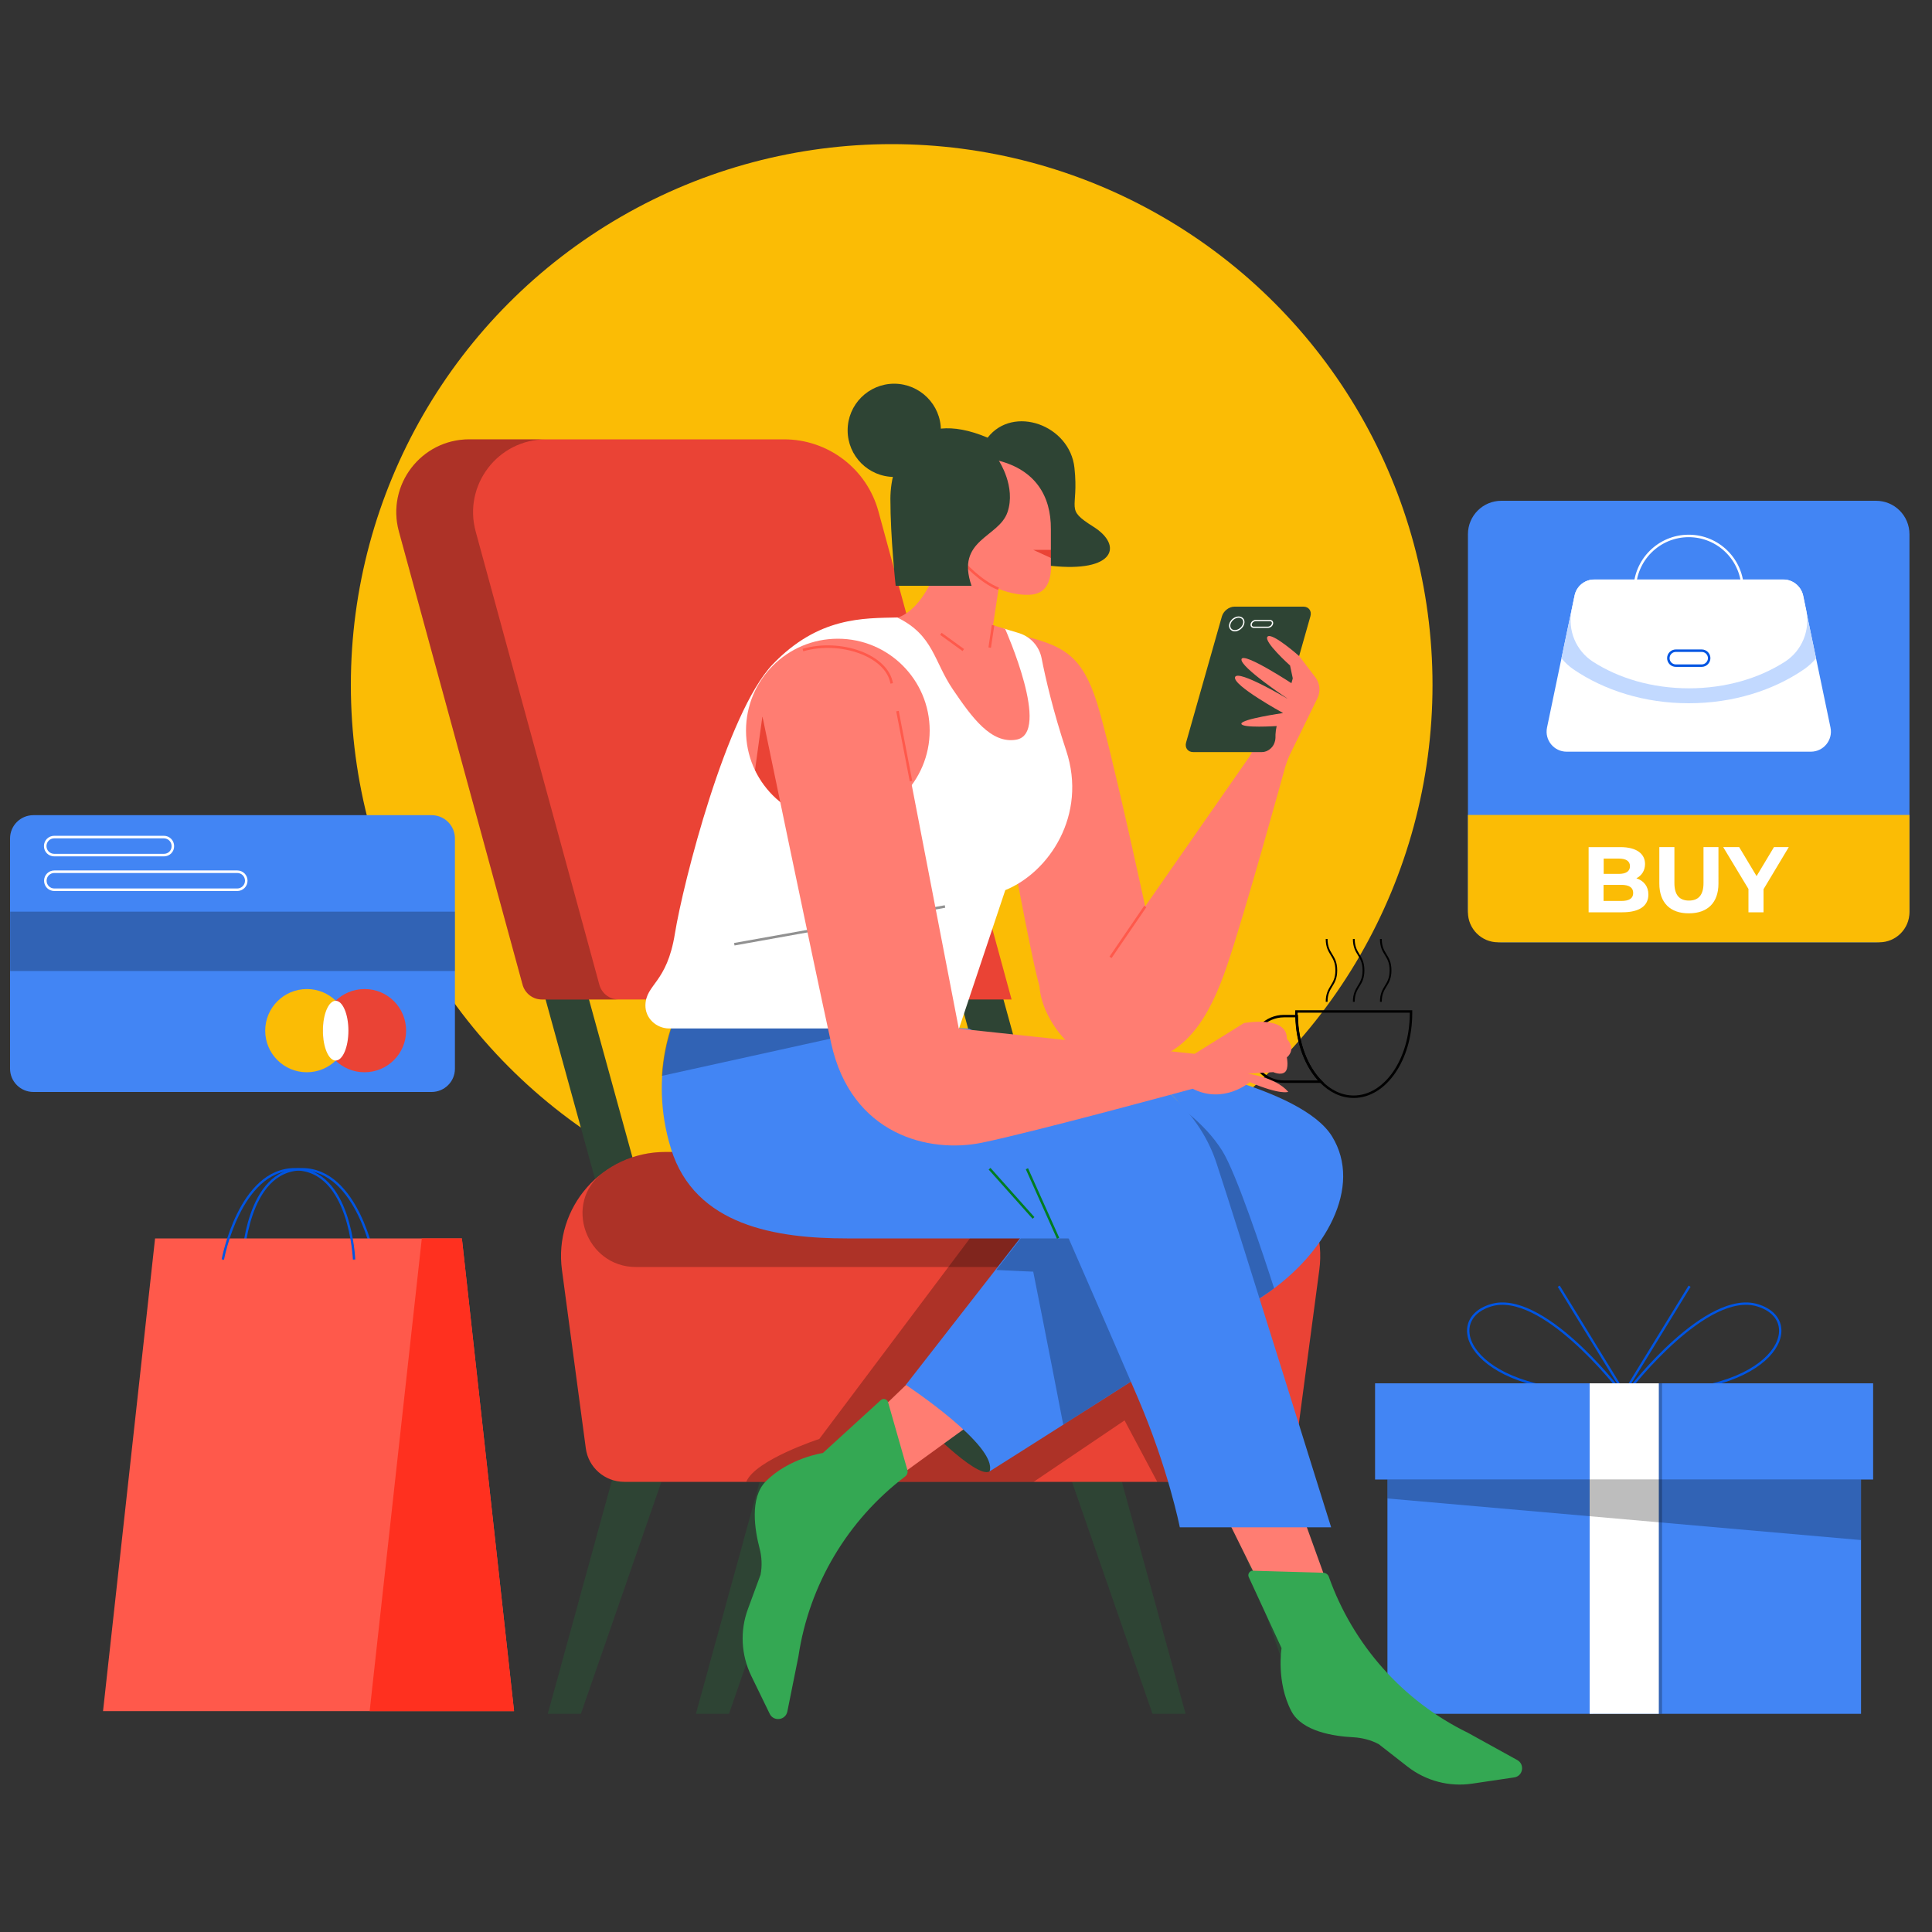<svg xmlns="http://www.w3.org/2000/svg" enable-background="new 0 0 1500 1500" viewBox="0 0 1500 1500" id="Womanpayingviacardforonlineshopping"><rect x="0" y="0" width="1500" height="1500" fill="#333333" stroke="none"/><circle cx="692.3" cy="531.8" r="419.9" fill="#fbbc05" class="colorffc000 svgShape"></circle><polygon fill="#2e4434" points="451 1330.6 425.3 1330.6 480.8 1128.6 521.1 1128.6" class="color2e3744 svgShape"></polygon><polygon fill="#2e4434" points="566 1330.6 540.3 1330.6 595.8 1128.6 636.1 1128.6" class="color2e3744 svgShape"></polygon><polygon fill="#2e4434" points="1009.7 1330.6 1035.5 1330.6 979.9 1128.6 939.7 1128.6" class="color2e3744 svgShape"></polygon><polygon fill="#2e4434" points="894.8 1330.6 920.5 1330.6 865 1128.6 824.7 1128.6" class="color2e3744 svgShape"></polygon><polygon fill="#2e4434" points="467.2 934.4 380 617.7 413.7 617.7 500.9 934.4" class="color2e3744 svgShape"></polygon><polygon fill="#2e4434" points="789 934.4 701.9 617.7 735.5 617.7 822.7 934.4" class="color2e3744 svgShape"></polygon><path fill="#ea4335" d="M405.7,764.4l-96-351.8c-9.8-36,17.3-71.5,54.6-71.5h244.4C643,341.1,673,364,682,397l103.4,379H420.9
				C413.8,776.1,407.5,771.3,405.7,764.4z" class="colorff4f4b svgShape"></path><path d="M465.3,764.4l-96-351.8c-9.8-36,17.3-71.5,54.6-71.5h-59.6c-37.3,0-64.5,35.5-54.6,71.5l96,351.8
				c1.9,6.9,8.1,11.6,15.2,11.6h59.6C473.4,776.1,467.1,771.3,465.3,764.4z" enable-background="new" opacity=".26" fill="#000000" class="color000000 svgShape"></path><path fill="#ea4335" d="M976.1,1150.5H484.7c-15.2,0-28-11.2-29.9-26.2L436.3,986c-6.5-48.5,31.3-91.6,80.2-91.6h427.6
			c49,0,86.7,43.1,80.2,91.6l-18.4,138.3C1004,1139.3,991.3,1150.5,976.1,1150.5z" class="colorff4f4b svgShape"></path><path d="M944.2,894.4H516.6c-18.3,0-35,6-48.4,16c-31.2,23.3-13.4,73.3,25.5,73.3H967c38.9,0,56.7-49.9,25.5-73.3
			C979.2,900.4,962.5,894.4,944.2,894.4z" enable-background="new" opacity=".26" fill="#000000" class="color000000 svgShape"></path><path d="M760.2,951.9l-124.1,165.3c0,0-49.9,16.3-56.7,33.3h223.1l70.6-47.7l25.4,47.7h41.3l-79-207.6L760.2,951.9z" enable-background="new" opacity=".26" fill="#000000" class="color000000 svgShape"></path><g fill="#000000" class="color000000 svgShape"><path fill="#4285f4" d="M1456.5,731.6h-290.8c-14.4,0-26-11.6-26-26V414.8c0-14.4,11.6-26,26-26h290.8c14.4,0,26,11.6,26,26v290.8
				C1482.6,719.9,1470.9,731.6,1456.5,731.6z" class="color006ad3 svgShape"></path><path fill="#fbbc05" d="M1139.7,632.7v75.5c0,12.9,10.5,23.4,23.4,23.4h296c12.9,0,23.4-10.5,23.4-23.4v-75.5H1139.7z" class="colorffc000 svgShape"></path><path fill="#ffffff" d="M1279.8 694.5c0 8.8-6.9 13.8-20.2 13.8h-26.2v-50.6h24.7c12.7 0 19.1 5.3 19.1 13.1 0 5.1-2.6 9-6.7 11.1C1276.2 683.8 1279.8 688.1 1279.8 694.5zM1245.1 666.6v11.9h11.6c5.7 0 8.8-2 8.8-6s-3.1-5.9-8.8-5.9H1245.1zM1268 693.3c0-4.3-3.2-6.3-9.3-6.3h-13.7v12.5h13.7C1264.8 699.5 1268 697.6 1268 693.3zM1288.3 686v-28.3h11.7v27.9c0 9.6 4.2 13.6 11.3 13.6 7.1 0 11.3-4 11.3-13.6v-27.9h11.6V686c0 14.9-8.5 23.1-22.9 23.1C1296.8 709.2 1288.3 700.9 1288.3 686zM1369.2 690.4v17.9h-11.7v-18.1l-19.6-32.5h12.4l13.5 22.5 13.5-22.5h11.5L1369.2 690.4z" class="colorffffff svgShape"></path><g fill="#000000" class="color000000 svgShape"><path fill="#ffffff" d="M1406,583.6h-189.7c-9.8,0-17.2-9-15.2-18.7l21.4-102.6c1.5-7.2,7.9-12.3,15.2-12.3h146.9
					c7.3,0,13.7,5.2,15.2,12.3l21.4,102.6C1423.2,574.5,1415.8,583.6,1406,583.6z" class="colorffffff svgShape"></path><path fill="#c2d9ff" d="M1410,511.1l-10.2-48.8c-1.5-7.2-7.9-12.3-15.2-12.3h-146.9c-7.3,0-13.7,5.2-15.2,12.3l-10.2,48.8
					c2.7,3.2,5.7,6.1,9.2,8.5c24,16.4,55.3,26.4,89.6,26.4c34.3,0,65.6-9.9,89.6-26.4C1404.2,517.2,1407.3,514.3,1410,511.1z" class="colorc2dbff svgShape"></path><path fill="#ffffff" d="M1384.6,449.9h-146.8c-7.4,0-13.7,5.2-15.2,12.4l-2.4,11.6c-3.2,15.4,3.3,31.2,16.5,39.8
					c20,12.9,46,20.7,74.6,20.7c28.6,0,54.6-7.8,74.6-20.7c13.2-8.5,19.6-24.4,16.5-39.8l-2.4-11.6
					C1398.3,455.1,1391.9,449.9,1384.6,449.9z" class="colorffffff svgShape"></path><path fill="none" stroke="#0055e2" stroke-miterlimit="10" stroke-width="1.913" d="M1321.2,516.8h-20.1c-3.2,0-5.8-2.6-5.8-5.8l0,0c0-3.2,2.6-5.8,5.8-5.8h20.1c3.2,0,5.8,2.6,5.8,5.8l0,0
					C1327,514.1,1324.4,516.8,1321.2,516.8z" class="colorStroke0059e2 svgStroke"></path><path fill="none" stroke="#ffffff" stroke-miterlimit="10" stroke-width="1.913" d="M1353.1,480.5h-83.9V458c0-23.2,18.8-41.9,41.9-41.9l0,0c23.2,0,41.9,18.8,41.9,41.9V480.5z" class="colorStrokeffffff svgStroke"></path></g></g><g fill="#000000" class="color000000 svgShape"><path fill="none" stroke="#0055e2" stroke-miterlimit="10" stroke-width="1.833" d="M188.6,977.9c0,0,2.7-70.1,45.9-70.1s56,70.1,56,70.1" class="colorStroke0059e2 svgStroke"></path><polygon fill="#ff594b" points="399.1 1328.5 80 1328.5 120.4 961.5 358.6 961.5" class="colorff4b85 svgShape"></polygon><polygon fill="#ff301f" points="327.5 961.5 287 1328.5 399.1 1328.5 358.6 961.5" class="colorff1f70 svgShape"></polygon><path fill="none" stroke="#0055e2" stroke-miterlimit="10" stroke-width="1.833" d="M274.9,977.9c0,0-2.7-70.1-45.9-70.1c-43.1,0-56,70.1-56,70.1" class="colorStroke0059e2 svgStroke"></path></g><g fill="#000000" class="color000000 svgShape"><path fill="none" stroke="#0055e2" stroke-miterlimit="10" stroke-width="1.833" d="M1256.3 1077.7c0 0-59.3-76.6-99-64.2-39.7 12.4-12.4 70.5 92.6 66.5M1265.8 1077.7c0 0 59.3-76.6 99-64.2 39.7 12.4 12.4 70.5-92.6 66.5" class="colorStroke0059e2 svgStroke"></path><line x1="1210.2" x2="1258.3" y1="998.6" y2="1077" fill="none" stroke="#0055e2" stroke-miterlimit="10" stroke-width="1.833" class="colorStroke0059e2 svgStroke"></line><line x1="1311.8" x2="1263.7" y1="998.6" y2="1077" fill="none" stroke="#0055e2" stroke-miterlimit="10" stroke-width="1.833" class="colorStroke0059e2 svgStroke"></line><rect width="367.7" height="256.6" x="1077.2" y="1074" fill="#4285f4" class="color006ad3 svgShape"></rect><rect width="386.7" height="74.7" x="1067.6" y="1074" fill="#4285f4" class="color006ad3 svgShape"></rect><rect width="53.7" height="256.6" x="1236.7" y="1074" enable-background="new" opacity=".26" fill="#000000" class="color000000 svgShape"></rect><rect width="53.7" height="256.6" x="1234.2" y="1074" fill="#ffffff" class="colorffffff svgShape"></rect><polygon points="1444.9 1195.7 1077.2 1163.4 1077.2 1148.6 1444.9 1148.6" enable-background="new" opacity=".26" fill="#000000" class="color000000 svgShape"></polygon></g><g fill="#000000" class="color000000 svgShape"><path fill="none" stroke="#000000" stroke-miterlimit="10" stroke-width="1.408" d="M1030 729c0 12.2 7.5 12.2 7.5 24.4 0 12.2-7.5 12.2-7.5 24.4M1051.1 729c0 12.2 7.5 12.2 7.5 24.4 0 12.2-7.5 12.2-7.5 24.4M1072.1 729c0 12.2 7.5 12.2 7.5 24.4 0 12.2-7.5 12.2-7.5 24.4" class="colorStroke000000 svgStroke"></path></g><g fill="#000000" class="color000000 svgShape"><path fill="#ff7d72" d="M1011.4,1176.8l17.1,47.4c17,52.6,55.9,94.6,105.5,118.9l36.1,20c5.8,3.2,4.2,11.9-2.3,12.9l-30.6,4.5
			c-16.9,2.5-34.1-2-47.6-12.5l-21.1-16.5c-5.8-3.1-12.2-4.9-18.8-5.2c-13.5-0.7-37.5-4-45.4-19.3c-11.2-21.6-3.2-50.1-3.2-50.1
			l-51.4-104L1011.4,1176.8z" class="colorff7f72 svgShape"></path><path fill="#2e4434" d="M768.3,1142.4c-10.1,6.3-54.6-40.2-54.6-40.2l19.5-22.7l43,36.6C776.2,1116.1,777.3,1136.8,768.3,1142.4z" class="color2e3744 svgShape"></path><path fill="#ff7d72" d="M774.1,1090.9l-72.3,52.4c-45,32.1-73.3,81.9-81.4,136.5l-8.1,40.5c-1.3,6.5-10.1,7.6-13,1.7l-13.6-27.8
			c-7.5-15.4-8.4-33.1-2.4-49.2l9.3-25.1c1.2-6.5,0.9-13.1-0.8-19.5c-3.4-13-7.5-37,4.6-49.1c17.2-17.2,46.8-18.1,46.8-18.1
			l83.6-80.4L774.1,1090.9z" class="colorff7f72 svgShape"></path><path fill="#4285f4" d="M703.3,1075.2c0,0,71.7,47.4,65,67.2c0,0,165.2-104.3,213.2-136.6s76.7-84.5,52.7-123.5
			s-135.8-57.5-135.8-57.5L703.3,1075.2z" class="color006ad3 svgShape"></path><path d="M927.1 955.2c-4-39.1-26.7-71.5-58-92.8L773.5 986c17 .9 28.7 1.3 28.7 1.3s12.4 62.1 23.3 118.8c33.3-21.2 75.3-47.9 109.1-69.7C931.5 1001 928.7 970.8 927.1 955.2zM989.2 1000.2c-8.5-26.5-29.4-89.5-40.3-106.8-13.9-22-35.5-36.9-57.3-50.9l70.5 176c7.5-4.9 14.1-9.3 19.3-12.8C984.1 1004 986.7 1002.1 989.2 1000.2z" enable-background="new" opacity=".26" fill="#000000" class="color000000 svgShape"></path><path fill="#4285f4" d="M915.5,856.1c0.5,0.6,1,1.2,1.5,1.9c-0.6-0.7-1.1-1.4-1.7-2.1C915.3,855.9,915.4,856,915.5,856.1z" class="color006ad3 svgShape"></path><path fill="#4285f4" d="M930.5,897.4c0,35.4-28.7,64.1-64.1,64.1H657.6c-54.5,0-118-9.6-136.6-69.5c-18.6-59.9,4.8-105.5,4.8-105.5
			l226.8,12.2c0,0,15.9,10.6,69.8,15.4c28.4,2.5,56,12.5,78.2,29.1c5.2,3.8,10.1,8,14.6,12.7C924.8,867,930.5,881.5,930.5,897.4z" class="color006ad3 svgShape"></path><path fill="#fbbc05" d="M915.2,855.9c-4.5-4.6-9.4-8.8-14.6-12.7C906.1,846.6,911.1,850.9,915.2,855.9z" class="colorffc000 svgShape"></path><path fill="#4285f4" d="M944.6,903.4c-6-18.4-16.2-34.2-29.1-47.2c0.5,0.6,1,1.2,1.5,1.9c-0.6-0.7-1.1-1.4-1.7-2.1
			c-11.7-13.8-29.2-22.5-48.7-22.5c-35.4,0-64,28.7-64,64.1c0,8.4,1.7,16.5,4.7,23.9h0l0.1,0.2c2,4.9,4.6,9.4,7.6,13.6l14.8,26.4
			c0,0,29.4,67.1,53.3,122.8c24,55.7,32.9,101.3,32.9,101.3h117.5C1033.3,1185.6,962,956.1,944.6,903.4z" class="color006ad3 svgShape"></path><path fill="#fbbc05" d="M915.5,856.1c0.5,0.6,1,1.2,1.5,1.9c-0.6-0.7-1.1-1.4-1.7-2.1C915.3,855.9,915.4,856,915.5,856.1z" class="colorffc000 svgShape"></path><path d="M513.8,835.3l180.5-39.8l-168.9-9C525.4,786.5,515.7,805.6,513.8,835.3z" enable-background="new" opacity=".26" fill="#000000" class="color000000 svgShape"></path><path fill="#ff7d72" d="M907.9,777.7c0,23.7-17.4,43.3-40.2,46.7c-2.3,0.4-4.6,0.5-7,0.5c-25.3,0-51.9-33-53.6-58.8c0,0,0,0,0,0
			c-1.6-5.9-3-11.9-4.3-17.8c-7.7-35.1-23.8-121.8-23.8-121.8l18.2-132.1c29.9,7.6,43.4,16.1,54.6,51.6
			c10.3,32.6,37.3,157.7,37.3,157.7l16.3,58.8l1.4,5.2C907.5,771,907.9,774.3,907.9,777.7z" class="colorff7f72 svgShape"></path><path fill="#ff7d72" d="M1017,540.3l-19.1,54.9c0,0-31.4,114.4-45.8,156.2c-12.9,37.4-31.2,69-67.4,73c-3.2,0.7-6.5,1.1-9.9,1.1
			c-23.8,0-43.1-19.3-43.1-43.1c0-12.3,5.2-23.5,13.5-31.3l43.9-47.4l80.8-116c4.4-6.4,5.6-14.4,3.1-21.7l-4.7-13.9l20.7-41.6
			l22.8,14.6C1016.8,528.3,1019,534.7,1017,540.3z" class="colorff7f72 svgShape"></path><line x1="889.2" x2="862.2" y1="703.8" y2="743.3" fill="none" stroke="#ff594b" stroke-miterlimit="10" stroke-width="1.973" class="colorStrokeff4f4b svgStroke"></line><path fill="#ffffff" d="M780.4,488.3l10.6,3.2c9.1,2.8,15.9,10.3,17.7,19.6c3,15.3,8.9,41,19.1,71.7c16.5,49.9-13.2,94.4-47.3,108.3
			l-35.9,107.4h-225c-10.1,0-18.7-8-18.5-18.1c0.4-16.5,16.7-16.9,22.9-55.6c6.3-39.1,40.1-171.5,75.9-209
			c35.5-37,70.3-35.8,97.1-36.4C725.9,478.9,780.4,488.3,780.4,488.3z" class="colorffffff svgShape"></path><line x1="570.1" x2="733.7" y1="733.1" y2="703.8" fill="none" stroke="#919191" stroke-miterlimit="10" stroke-width="1.973" class="colorStroke919191 svgStroke"></line><circle cx="650.5" cy="567.2" r="71.3" fill="#ff7d72" class="colorff7f72 svgShape"></circle><path fill="none" stroke="#ff594b" stroke-miterlimit="10" stroke-width="1.973" d="M692.3,530.6c-3.6-21.6-39.5-34.4-68.9-25.9" class="colorStrokeff4f4b svgStroke"></path><path fill="#ea4335" d="M625.9,634l-34-77.6l-5.7,41.4C594.2,614.5,608.4,627.5,625.9,634z" class="colorff4f4b svgShape"></path><line x1="821.5" x2="797.3" y1="961.4" y2="907.4" fill="none" stroke="#007d21" stroke-miterlimit="10" stroke-width="1.913" class="colorStroke002d7d svgStroke"></line><line x1="802.4" x2="768.3" y1="945.6" y2="907.4" fill="none" stroke="#007d21" stroke-miterlimit="10" stroke-width="1.913" class="colorStroke002d7d svgStroke"></line><path fill="#34a853" d="M1178 1366.5l-38.2-21.1c-50.6-24.7-89.3-68.3-108.1-121.2-.6-1.8-2.3-3-4.2-3.1l-54.7-1.6c-2.6-.1-4.3 2.6-3.3 4.9l25.5 55.2c0 0-4.3 26.1 7.6 48.9 8.4 16.1 33.8 19.6 48 20.3 6.9.4 13.8 2.1 19.9 5.4l22.3 17.4c14.3 11.1 32.4 15.9 50.3 13.2l32.4-4.8C1182.4 1379.1 1184.1 1369.9 1178 1366.5zM611.3 1328.8l8.6-42.8c8.3-55.7 38.2-105.8 82.9-139.7 1.5-1.1 2.2-3.1 1.7-5l-15-52.6c-.7-2.5-3.8-3.4-5.7-1.6l-44.9 41c0 0-26.2 3.8-44.3 22-12.8 12.8-8.5 38.1-4.9 51.9 1.8 6.7 2.1 13.8.8 20.6l-9.8 26.6c-6.3 17-5.3 35.7 2.6 52l14.3 29.4C600.6 1336.8 609.9 1335.7 611.3 1328.8z" class="color919191 svgShape"></path><path fill="none" stroke="#000000" stroke-miterlimit="10" stroke-width="1.913" d="M1095.5,785.3v1.5c0,35.7-19.9,64.7-44.5,64.7c-9.5,0-18.3-4.3-25.5-11.7c-11.1-11.3-18.5-29.9-18.9-50.9
				c-0.1-0.7-0.1-1.4-0.1-2.1c0-0.5,0.1-0.9,0.1-1.5H1095.5z" class="colorStroke000000 svgStroke"></path><path fill="none" stroke="#000000" stroke-miterlimit="10" stroke-width="1.913" d="M1025.6,839.8h-28.8c-14,0-25.4-11.4-25.4-25.4c0-7,2.9-13.4,7.5-18c4.6-4.6,10.9-7.5,18-7.5h9.9
				C1007.1,810,1014.4,828.5,1025.6,839.8z" class="colorStroke000000 svgStroke"></path><path fill="#2e4434" d="M979.9,583.9h-53.6c-4.1,0-6.6-3.4-5.4-7.5l27.8-97.9c1.2-4.1,5.5-7.5,9.7-7.5h53.6c4.1,0,6.6,3.4,5.4,7.5
				l-27.8,97.9C988.4,580.5,984.1,583.9,979.9,583.9z" class="color2e3744 svgShape"></path><path fill="none" stroke="#ffffff" stroke-miterlimit="10" stroke-width=".986" d="M965.5 484.4c-.8 2.9-3.9 5.3-6.8 5.3s-4.6-2.4-3.8-5.3c.8-2.9 3.9-5.3 6.8-5.3S966.4 481.5 965.5 484.4zM984.5 487h-11.1c-1.5 0-2.3-1.2-1.9-2.6l0 0c.4-1.5 1.9-2.6 3.4-2.6H986c1.5 0 2.3 1.2 1.9 2.6l0 0C987.5 485.9 985.9 487 984.5 487z" class="colorStrokeffffff svgStroke"></path><path fill="#ff7d72" d="M816.1,439.3c-0.2,13.8-4.7,22.1-17.2,22.5c-12.6,0.4-23.6-4.7-23.6-4.7l-4.3,28.3l9.4,2.9
			c0,0,36.3,81.4,8.5,86c-19.5,3.3-34.3-17.3-49-38.9c-15-22-15-42.1-43.1-55.9c0,0,19.8-4.1,31.9-43c9.4-30.3,37.9-87.2,37.9-87.2
			l54.2,19.2l6.9,62.8L816.1,439.3z" class="colorff7f72 svgShape"></path><path fill="none" stroke="#ff594b" stroke-miterlimit="10" stroke-width="1.973" d="M775.2,457.1c-14-5.4-27.3-20.5-27.3-20.5" class="colorStrokeff4f4b svgStroke"></path><polygon fill="#ea4335" points="802.2 426.9 816.1 426.9 816.1 433.3" class="colorff4f4b svgShape"></polygon><path fill="#2e4434" d="M775.5,357.7c0,0,13.5,20.2,6.7,40s-40.4,21.1-27.9,57.1h-58.9c0,0-4.1-37.3-4.1-67.4
			c0-30.1,18-71.9,75.5-47.6c19.8-25.6,63.8-9.9,67.4,23.4c3.6,33.3-8.1,31.4,14.8,45.8c22.9,14.4,16.8,35.7-33.1,30.3
			c0,0,0-2.4,0-28.4C816.1,384.7,803.5,365,775.5,357.7z" class="color2e3744 svgShape"></path><path fill="#2e4434" d="M730.5,334.1c0,20-16.2,36.2-36.2,36.2s-36.2-16.2-36.2-36.2c0-20,16.2-36.2,36.2-36.2
			C714.3,298,730.5,314.2,730.5,334.1z" class="color2e3744 svgShape"></path><line x1="730.5" x2="747.9" y1="492.1" y2="504.7" fill="none" stroke="#ff594b" stroke-miterlimit="10" stroke-width="1.973" class="colorStrokeff4f4b svgStroke"></line><line x1="771" x2="768.4" y1="485.4" y2="502.8" fill="none" stroke="#ff594b" stroke-miterlimit="10" stroke-width="1.973" class="colorStrokeff4f4b svgStroke"></line><path fill="#ff7d72" d="M997.6 593.8c0 0-10.5-12.1-6.4-30.1 0 0-27.2 1.8-27.4-1.8-.2-3.6 32.4-8.3 32.4-8.3s-39.5-21.6-37.3-27.9c2.2-6.3 41.6 17.3 41.6 17.3s-38-25.2-36.6-31.2c1.3-6.1 40.9 20 40.9 20l-3.2-15.1c0 0-20.9-18.7-17.5-22.4 3.4-3.7 24.7 15.2 24.7 15.2l12.5 16.4c3.5 4.7 4.1 10.9 1.6 16.1L997.6 593.8zM693.8 536.6l50.6 262 183.1 19.6 38.3-23.9c0 0 33.9-6.3 33.3 12.3 0 0 7.8 7.5 0 14.4 0 0 1.8 8.7-1.5 11.4-3.3 2.7-9 0-9 0l-19.8 1.2c0 0 21.6 2.7 31.4 14.1 0 0-5.7 2.7-29.9-7.5 0 0-20.1 17.4-44.3 5.1 0 0-122.8 33.5-163.7 41.9s-101.4-6-117-77.3C629.7 738.6 592 556.4 592 556.4L693.8 536.6z" class="colorff7f72 svgShape"></path><line x1="707.3" x2="696.8" y1="606.5" y2="552.1" fill="none" stroke="#ff594b" stroke-miterlimit="10" stroke-width="1.973" class="colorStrokeff4f4b svgStroke"></line></g><g fill="#000000" class="color000000 svgShape"><path fill="#4285f4" d="M335.1,847.8H25.9c-10,0-18.1-8.1-18.1-18.1V651c0-10,8.1-18.1,18.1-18.1h309.2c10,0,18.1,8.1,18.1,18.1
			v178.8C353.2,839.8,345,847.8,335.1,847.8z" class="color006ad3 svgShape"></path><rect width="345.3" height="46.1" x="7.9" y="707.8" enable-background="new" opacity=".26" fill="#000000" class="color000000 svgShape"></rect><path fill="#fbbc05" d="M270.5,800.2c0,17.9-14.5,32.3-32.3,32.3c-17.9,0-32.3-14.5-32.3-32.3c0-17.8,14.5-32.3,32.3-32.3
				C256,767.8,270.5,782.3,270.5,800.2z" class="colorffc000 svgShape"></path><path fill="#ea4335" d="M315.3,800.2c0,17.9-14.5,32.3-32.3,32.3c-17.9,0-32.3-14.5-32.3-32.3c0-17.8,14.5-32.3,32.3-32.3
				C300.9,767.8,315.3,782.3,315.3,800.2z" class="colorff4f4b svgShape"></path><ellipse cx="260.6" cy="800.2" fill="#ffffff" rx="9.9" ry="23.2" class="colorffffff svgShape"></ellipse><g fill="#000000" class="color000000 svgShape"><path fill="none" stroke="#ffffff" stroke-miterlimit="10" stroke-width="1.973" d="M127.3 663.9H42.1c-3.9 0-7-3.1-7-7l0 0c0-3.9 3.1-7 7-7h85.1c3.9 0 7 3.1 7 7l0 0C134.3 660.8 131.2 663.9 127.3 663.9zM184.2 690.8h-142c-3.9 0-7-3.1-7-7l0 0c0-3.9 3.1-7 7-7h142c3.9 0 7 3.1 7 7l0 0C191.2 687.7 188 690.8 184.2 690.8z" class="colorStrokeffffff svgStroke"></path></g></g></svg>